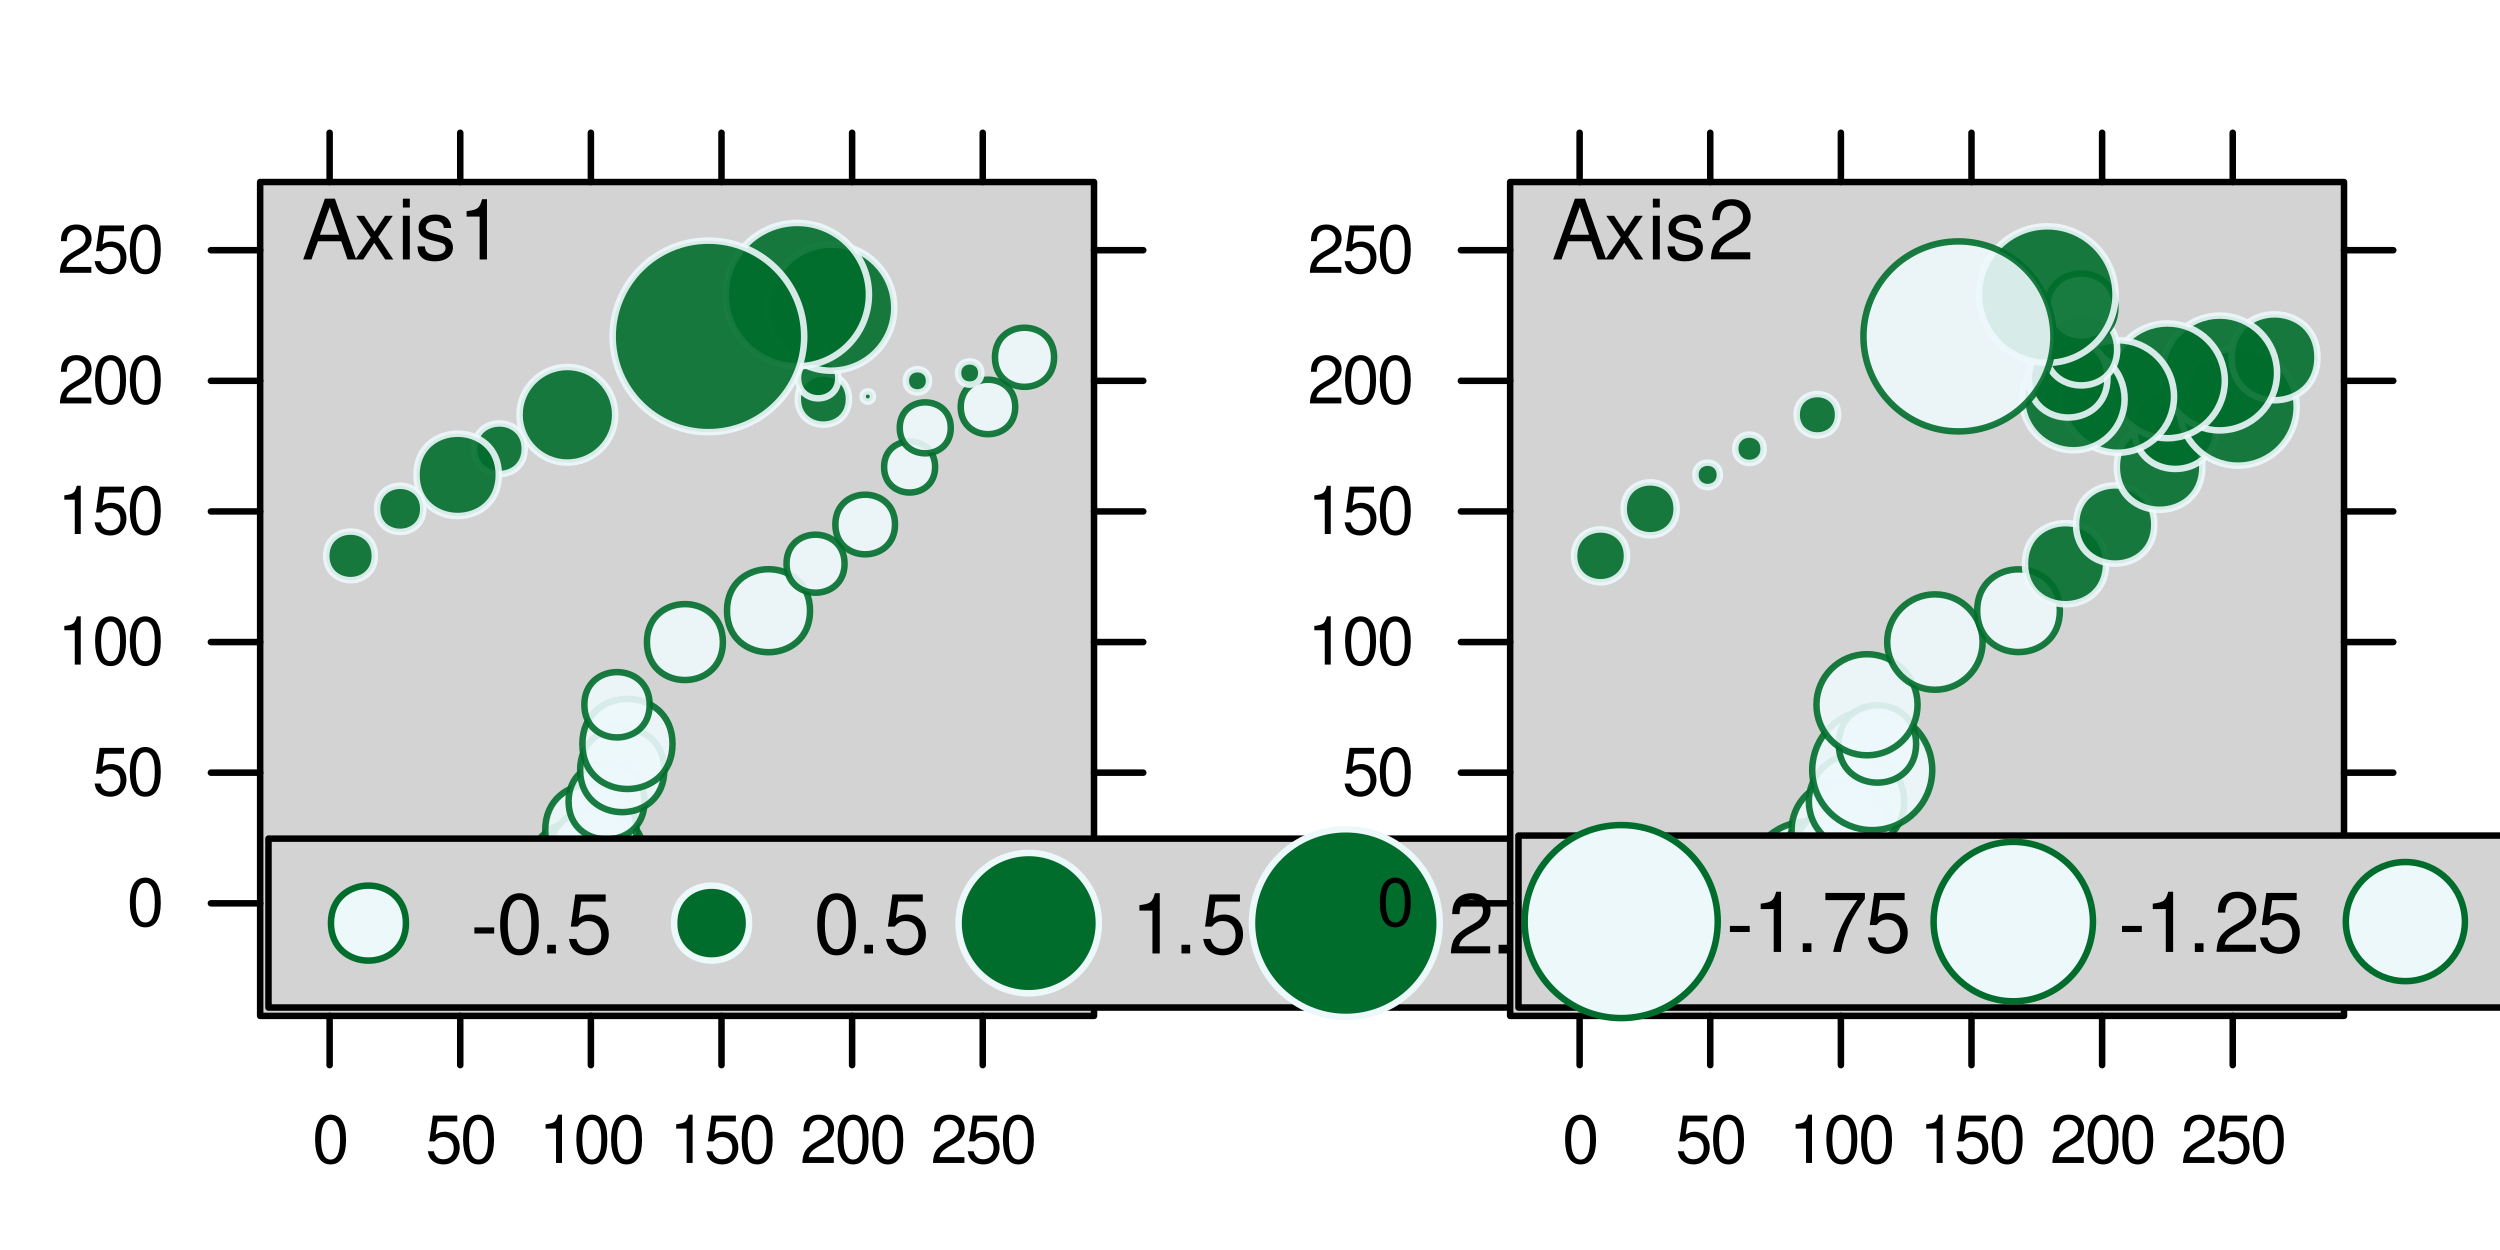 <?xml version="1.0" encoding="UTF-8"?>
<svg xmlns="http://www.w3.org/2000/svg" xmlns:xlink="http://www.w3.org/1999/xlink" width="288pt" height="144pt" viewBox="0 0 288 144" version="1.1">
<defs>
<g>
<symbol overflow="visible" id="glyph0-0">
<path style="stroke:none;" d=""/>
</symbol>
<symbol overflow="visible" id="glyph0-1">
<path style="stroke:none;" d="M 2.109 -5.562 C 1.609 -5.562 1.141 -5.328 0.859 -4.953 C 0.5 -4.453 0.328 -3.719 0.328 -2.688 C 0.328 -0.812 0.953 0.172 2.109 0.172 C 3.266 0.172 3.891 -0.812 3.891 -2.641 C 3.891 -3.719 3.734 -4.438 3.359 -4.953 C 3.078 -5.328 2.625 -5.562 2.109 -5.562 Z M 2.109 -4.953 C 2.844 -4.953 3.203 -4.219 3.203 -2.703 C 3.203 -1.125 2.859 -0.391 2.094 -0.391 C 1.391 -0.391 1.016 -1.156 1.016 -2.688 C 1.016 -4.219 1.391 -4.953 2.109 -4.953 Z M 2.109 -4.953 "/>
</symbol>
<symbol overflow="visible" id="glyph0-2">
<path style="stroke:none;" d="M 3.656 -5.453 L 0.844 -5.453 L 0.438 -2.484 L 1.062 -2.484 C 1.375 -2.859 1.641 -2.984 2.062 -2.984 C 2.797 -2.984 3.25 -2.484 3.25 -1.688 C 3.25 -0.906 2.797 -0.422 2.062 -0.422 C 1.469 -0.422 1.109 -0.719 0.953 -1.344 L 0.266 -1.344 C 0.359 -0.891 0.438 -0.672 0.594 -0.484 C 0.906 -0.062 1.453 0.172 2.078 0.172 C 3.172 0.172 3.938 -0.625 3.938 -1.781 C 3.938 -2.859 3.234 -3.594 2.188 -3.594 C 1.797 -3.594 1.484 -3.484 1.172 -3.266 L 1.391 -4.781 L 3.656 -4.781 Z M 3.656 -5.453 "/>
</symbol>
<symbol overflow="visible" id="glyph0-3">
<path style="stroke:none;" d="M 1.984 -3.953 L 1.984 0 L 2.672 0 L 2.672 -5.562 L 2.219 -5.562 C 1.984 -4.703 1.828 -4.594 0.781 -4.453 L 0.781 -3.953 Z M 1.984 -3.953 "/>
</symbol>
<symbol overflow="visible" id="glyph0-4">
<path style="stroke:none;" d="M 3.891 -0.672 L 1.016 -0.672 C 1.094 -1.125 1.344 -1.422 2 -1.828 L 2.781 -2.266 C 3.531 -2.688 3.922 -3.25 3.922 -3.938 C 3.922 -4.391 3.75 -4.828 3.422 -5.125 C 3.094 -5.422 2.703 -5.562 2.188 -5.562 C 1.484 -5.562 0.969 -5.312 0.672 -4.828 C 0.484 -4.547 0.406 -4.203 0.391 -3.641 L 1.062 -3.641 C 1.078 -4.016 1.125 -4.234 1.219 -4.422 C 1.406 -4.766 1.75 -4.969 2.156 -4.969 C 2.781 -4.969 3.234 -4.516 3.234 -3.922 C 3.234 -3.469 2.984 -3.094 2.5 -2.812 L 1.797 -2.406 C 0.656 -1.75 0.328 -1.219 0.266 0 L 3.891 0 Z M 3.891 -0.672 "/>
</symbol>
<symbol overflow="visible" id="glyph1-0">
<path style="stroke:none;" d=""/>
</symbol>
<symbol overflow="visible" id="glyph1-1">
<path style="stroke:none;" d="M 4.547 -2.094 L 5.266 0 L 6.266 0 L 3.812 -7 L 2.656 -7 L 0.156 0 L 1.109 0 L 1.859 -2.094 Z M 4.297 -2.844 L 2.078 -2.844 L 3.219 -6.031 Z M 4.297 -2.844 "/>
</symbol>
<symbol overflow="visible" id="glyph1-2">
<path style="stroke:none;" d="M 2.797 -2.594 L 4.484 -5.031 L 3.594 -5.031 L 2.375 -3.203 L 1.172 -5.031 L 0.266 -5.031 L 1.938 -2.562 L 0.156 0 L 1.078 0 L 2.344 -1.922 L 3.609 0 L 4.531 0 Z M 2.797 -2.594 "/>
</symbol>
<symbol overflow="visible" id="glyph1-3">
<path style="stroke:none;" d="M 1.438 -5.031 L 0.641 -5.031 L 0.641 0 L 1.438 0 Z M 1.438 -7 L 0.641 -7 L 0.641 -5.984 L 1.438 -5.984 Z M 1.438 -7 "/>
</symbol>
<symbol overflow="visible" id="glyph1-4">
<path style="stroke:none;" d="M 4.203 -3.625 C 4.188 -4.609 3.547 -5.172 2.375 -5.172 C 1.203 -5.172 0.453 -4.562 0.453 -3.641 C 0.453 -2.844 0.859 -2.469 2.047 -2.188 L 2.797 -2 C 3.344 -1.875 3.562 -1.672 3.562 -1.312 C 3.562 -0.828 3.094 -0.516 2.391 -0.516 C 1.969 -0.516 1.609 -0.641 1.406 -0.859 C 1.281 -1 1.219 -1.141 1.172 -1.5 L 0.328 -1.5 C 0.359 -0.328 1.016 0.219 2.328 0.219 C 3.594 0.219 4.406 -0.406 4.406 -1.375 C 4.406 -2.125 3.984 -2.531 2.984 -2.766 L 2.219 -2.953 C 1.562 -3.109 1.281 -3.312 1.281 -3.672 C 1.281 -4.141 1.703 -4.438 2.344 -4.438 C 3 -4.438 3.344 -4.156 3.359 -3.625 Z M 4.203 -3.625 "/>
</symbol>
<symbol overflow="visible" id="glyph1-5">
<path style="stroke:none;" d="M 2.484 -4.938 L 2.484 0 L 3.328 0 L 3.328 -6.938 L 2.766 -6.938 C 2.469 -5.875 2.281 -5.734 0.984 -5.562 L 0.984 -4.938 Z M 2.484 -4.938 "/>
</symbol>
<symbol overflow="visible" id="glyph1-6">
<path style="stroke:none;" d="M 2.719 -3 L 0.438 -3 L 0.438 -2.297 L 2.719 -2.297 Z M 2.719 -3 "/>
</symbol>
<symbol overflow="visible" id="glyph1-7">
<path style="stroke:none;" d="M 2.641 -6.938 C 2 -6.938 1.422 -6.656 1.078 -6.172 C 0.641 -5.562 0.406 -4.641 0.406 -3.359 C 0.406 -1.016 1.188 0.219 2.641 0.219 C 4.078 0.219 4.859 -1.016 4.859 -3.297 C 4.859 -4.641 4.656 -5.547 4.203 -6.172 C 3.844 -6.656 3.281 -6.938 2.641 -6.938 Z M 2.641 -6.188 C 3.547 -6.188 4 -5.25 4 -3.375 C 4 -1.406 3.562 -0.484 2.625 -0.484 C 1.734 -0.484 1.281 -1.438 1.281 -3.344 C 1.281 -5.25 1.734 -6.188 2.641 -6.188 Z M 2.641 -6.188 "/>
</symbol>
<symbol overflow="visible" id="glyph1-8">
<path style="stroke:none;" d="M 1.828 -1 L 0.828 -1 L 0.828 0 L 1.828 0 Z M 1.828 -1 "/>
</symbol>
<symbol overflow="visible" id="glyph1-9">
<path style="stroke:none;" d="M 4.562 -6.797 L 1.062 -6.797 L 0.547 -3.094 L 1.328 -3.094 C 1.719 -3.562 2.047 -3.734 2.578 -3.734 C 3.484 -3.734 4.062 -3.109 4.062 -2.094 C 4.062 -1.125 3.484 -0.531 2.578 -0.531 C 1.828 -0.531 1.375 -0.906 1.188 -1.672 L 0.328 -1.672 C 0.453 -1.109 0.547 -0.844 0.75 -0.594 C 1.125 -0.078 1.828 0.219 2.594 0.219 C 3.969 0.219 4.922 -0.781 4.922 -2.219 C 4.922 -3.562 4.031 -4.484 2.719 -4.484 C 2.25 -4.484 1.859 -4.359 1.469 -4.062 L 1.734 -5.969 L 4.562 -5.969 Z M 4.562 -6.797 "/>
</symbol>
<symbol overflow="visible" id="glyph1-10">
<path style="stroke:none;" d="M 4.859 -0.828 L 1.281 -0.828 C 1.359 -1.406 1.672 -1.781 2.5 -2.281 L 3.469 -2.828 C 4.406 -3.344 4.906 -4.062 4.906 -4.906 C 4.906 -5.484 4.672 -6.031 4.266 -6.406 C 3.859 -6.766 3.375 -6.938 2.719 -6.938 C 1.859 -6.938 1.219 -6.625 0.844 -6.031 C 0.609 -5.672 0.5 -5.234 0.484 -4.531 L 1.328 -4.531 C 1.359 -5.016 1.406 -5.281 1.531 -5.516 C 1.75 -5.938 2.188 -6.203 2.703 -6.203 C 3.469 -6.203 4.031 -5.641 4.031 -4.891 C 4.031 -4.344 3.719 -3.859 3.125 -3.516 L 2.234 -3 C 0.812 -2.172 0.406 -1.531 0.328 -0.016 L 4.859 -0.016 Z M 4.859 -0.828 "/>
</symbol>
<symbol overflow="visible" id="glyph1-11">
<path style="stroke:none;" d="M 4.984 -6.797 L 0.438 -6.797 L 0.438 -5.969 L 4.109 -5.969 C 2.5 -3.656 1.828 -2.234 1.328 0 L 2.219 0 C 2.594 -2.172 3.453 -4.047 4.984 -6.094 Z M 4.984 -6.797 "/>
</symbol>
</g>
<clipPath id="clip1">
  <path d="M 29.969 20.969 L 126.031 20.969 L 126.031 117.031 L 29.969 117.031 Z M 29.969 20.969 "/>
</clipPath>
<clipPath id="clip2">
  <path d="M 173.969 20.969 L 270.031 20.969 L 270.031 117.031 L 173.969 117.031 Z M 173.969 20.969 "/>
</clipPath>
</defs>
<g id="surface1430">
<rect x="0" y="0" width="288" height="144" style="fill:rgb(100%,100%,100%);fill-opacity:1;stroke:none;"/>
<g clip-path="url(#clip1)" clip-rule="nonzero">
<path style=" stroke:none;fill-rule:nonzero;fill:rgb(82.745%,82.745%,82.745%);fill-opacity:1;" d="M 29.969 117.031 L 126.031 117.031 L 126.031 20.969 L 29.969 20.969 Z M 29.969 117.031 "/>
</g>
<path style="fill:none;stroke-width:0.75;stroke-linecap:round;stroke-linejoin:round;stroke:rgb(0%,0%,0%);stroke-opacity:1;stroke-miterlimit:10;" d="M 37.973 20.969 L 37.973 15.297 "/>
<path style="fill:none;stroke-width:0.75;stroke-linecap:round;stroke-linejoin:round;stroke:rgb(0%,0%,0%);stroke-opacity:1;stroke-miterlimit:10;" d="M 53.02 20.969 L 53.02 15.297 "/>
<path style="fill:none;stroke-width:0.75;stroke-linecap:round;stroke-linejoin:round;stroke:rgb(0%,0%,0%);stroke-opacity:1;stroke-miterlimit:10;" d="M 68.07 20.969 L 68.07 15.297 "/>
<path style="fill:none;stroke-width:0.75;stroke-linecap:round;stroke-linejoin:round;stroke:rgb(0%,0%,0%);stroke-opacity:1;stroke-miterlimit:10;" d="M 83.117 20.969 L 83.117 15.297 "/>
<path style="fill:none;stroke-width:0.75;stroke-linecap:round;stroke-linejoin:round;stroke:rgb(0%,0%,0%);stroke-opacity:1;stroke-miterlimit:10;" d="M 98.164 20.969 L 98.164 15.297 "/>
<path style="fill:none;stroke-width:0.75;stroke-linecap:round;stroke-linejoin:round;stroke:rgb(0%,0%,0%);stroke-opacity:1;stroke-miterlimit:10;" d="M 113.211 20.969 L 113.211 15.297 "/>
<path style="fill:none;stroke-width:0.75;stroke-linecap:round;stroke-linejoin:round;stroke:rgb(0%,0%,0%);stroke-opacity:1;stroke-miterlimit:10;" d="M 29.969 104.062 L 24.297 104.062 "/>
<path style="fill:none;stroke-width:0.75;stroke-linecap:round;stroke-linejoin:round;stroke:rgb(0%,0%,0%);stroke-opacity:1;stroke-miterlimit:10;" d="M 29.969 89.012 L 24.297 89.012 "/>
<path style="fill:none;stroke-width:0.75;stroke-linecap:round;stroke-linejoin:round;stroke:rgb(0%,0%,0%);stroke-opacity:1;stroke-miterlimit:10;" d="M 29.969 73.965 L 24.297 73.965 "/>
<path style="fill:none;stroke-width:0.75;stroke-linecap:round;stroke-linejoin:round;stroke:rgb(0%,0%,0%);stroke-opacity:1;stroke-miterlimit:10;" d="M 29.969 58.918 L 24.297 58.918 "/>
<path style="fill:none;stroke-width:0.75;stroke-linecap:round;stroke-linejoin:round;stroke:rgb(0%,0%,0%);stroke-opacity:1;stroke-miterlimit:10;" d="M 29.969 43.871 L 24.297 43.871 "/>
<path style="fill:none;stroke-width:0.75;stroke-linecap:round;stroke-linejoin:round;stroke:rgb(0%,0%,0%);stroke-opacity:1;stroke-miterlimit:10;" d="M 29.969 28.824 L 24.297 28.824 "/>
<g style="fill:rgb(0%,0%,0%);fill-opacity:1;">
  <use xlink:href="#glyph0-1" x="14.629" y="106.661"/>
</g>
<g style="fill:rgb(0%,0%,0%);fill-opacity:1;">
  <use xlink:href="#glyph0-2" x="10.629" y="91.61"/>
  <use xlink:href="#glyph0-1" x="14.629" y="91.61"/>
</g>
<g style="fill:rgb(0%,0%,0%);fill-opacity:1;">
  <use xlink:href="#glyph0-3" x="6.629" y="76.563"/>
  <use xlink:href="#glyph0-1" x="10.629" y="76.563"/>
  <use xlink:href="#glyph0-1" x="14.629" y="76.563"/>
</g>
<g style="fill:rgb(0%,0%,0%);fill-opacity:1;">
  <use xlink:href="#glyph0-3" x="6.629" y="61.517"/>
  <use xlink:href="#glyph0-2" x="10.629" y="61.517"/>
  <use xlink:href="#glyph0-1" x="14.629" y="61.517"/>
</g>
<g style="fill:rgb(0%,0%,0%);fill-opacity:1;">
  <use xlink:href="#glyph0-4" x="6.629" y="46.47"/>
  <use xlink:href="#glyph0-1" x="10.629" y="46.47"/>
  <use xlink:href="#glyph0-1" x="14.629" y="46.47"/>
</g>
<g style="fill:rgb(0%,0%,0%);fill-opacity:1;">
  <use xlink:href="#glyph0-4" x="6.629" y="31.423"/>
  <use xlink:href="#glyph0-2" x="10.629" y="31.423"/>
  <use xlink:href="#glyph0-1" x="14.629" y="31.423"/>
</g>
<path style="fill:none;stroke-width:0.75;stroke-linecap:round;stroke-linejoin:round;stroke:rgb(0%,0%,0%);stroke-opacity:1;stroke-miterlimit:10;" d="M 37.973 117.031 L 37.973 122.703 "/>
<path style="fill:none;stroke-width:0.75;stroke-linecap:round;stroke-linejoin:round;stroke:rgb(0%,0%,0%);stroke-opacity:1;stroke-miterlimit:10;" d="M 53.02 117.031 L 53.02 122.703 "/>
<path style="fill:none;stroke-width:0.75;stroke-linecap:round;stroke-linejoin:round;stroke:rgb(0%,0%,0%);stroke-opacity:1;stroke-miterlimit:10;" d="M 68.07 117.031 L 68.07 122.703 "/>
<path style="fill:none;stroke-width:0.75;stroke-linecap:round;stroke-linejoin:round;stroke:rgb(0%,0%,0%);stroke-opacity:1;stroke-miterlimit:10;" d="M 83.117 117.031 L 83.117 122.703 "/>
<path style="fill:none;stroke-width:0.75;stroke-linecap:round;stroke-linejoin:round;stroke:rgb(0%,0%,0%);stroke-opacity:1;stroke-miterlimit:10;" d="M 98.164 117.031 L 98.164 122.703 "/>
<path style="fill:none;stroke-width:0.75;stroke-linecap:round;stroke-linejoin:round;stroke:rgb(0%,0%,0%);stroke-opacity:1;stroke-miterlimit:10;" d="M 113.211 117.031 L 113.211 122.703 "/>
<g style="fill:rgb(0%,0%,0%);fill-opacity:1;">
  <use xlink:href="#glyph0-1" x="35.973" y="133.97"/>
</g>
<g style="fill:rgb(0%,0%,0%);fill-opacity:1;">
  <use xlink:href="#glyph0-2" x="49.02" y="133.97"/>
  <use xlink:href="#glyph0-1" x="53.02" y="133.97"/>
</g>
<g style="fill:rgb(0%,0%,0%);fill-opacity:1;">
  <use xlink:href="#glyph0-3" x="62.07" y="133.97"/>
  <use xlink:href="#glyph0-1" x="66.07" y="133.97"/>
  <use xlink:href="#glyph0-1" x="70.07" y="133.97"/>
</g>
<g style="fill:rgb(0%,0%,0%);fill-opacity:1;">
  <use xlink:href="#glyph0-3" x="77.117" y="133.97"/>
  <use xlink:href="#glyph0-2" x="81.117" y="133.97"/>
  <use xlink:href="#glyph0-1" x="85.117" y="133.97"/>
</g>
<g style="fill:rgb(0%,0%,0%);fill-opacity:1;">
  <use xlink:href="#glyph0-4" x="92.164" y="133.97"/>
  <use xlink:href="#glyph0-1" x="96.164" y="133.97"/>
  <use xlink:href="#glyph0-1" x="100.164" y="133.97"/>
</g>
<g style="fill:rgb(0%,0%,0%);fill-opacity:1;">
  <use xlink:href="#glyph0-4" x="107.211" y="133.97"/>
  <use xlink:href="#glyph0-2" x="111.211" y="133.97"/>
  <use xlink:href="#glyph0-1" x="115.211" y="133.97"/>
</g>
<path style="fill:none;stroke-width:0.75;stroke-linecap:round;stroke-linejoin:round;stroke:rgb(0%,0%,0%);stroke-opacity:1;stroke-miterlimit:10;" d="M 126.031 104.062 L 131.703 104.062 "/>
<path style="fill:none;stroke-width:0.75;stroke-linecap:round;stroke-linejoin:round;stroke:rgb(0%,0%,0%);stroke-opacity:1;stroke-miterlimit:10;" d="M 126.031 89.012 L 131.703 89.012 "/>
<path style="fill:none;stroke-width:0.75;stroke-linecap:round;stroke-linejoin:round;stroke:rgb(0%,0%,0%);stroke-opacity:1;stroke-miterlimit:10;" d="M 126.031 73.965 L 131.703 73.965 "/>
<path style="fill:none;stroke-width:0.75;stroke-linecap:round;stroke-linejoin:round;stroke:rgb(0%,0%,0%);stroke-opacity:1;stroke-miterlimit:10;" d="M 126.031 58.918 L 131.703 58.918 "/>
<path style="fill:none;stroke-width:0.75;stroke-linecap:round;stroke-linejoin:round;stroke:rgb(0%,0%,0%);stroke-opacity:1;stroke-miterlimit:10;" d="M 126.031 43.871 L 131.703 43.871 "/>
<path style="fill:none;stroke-width:0.75;stroke-linecap:round;stroke-linejoin:round;stroke:rgb(0%,0%,0%);stroke-opacity:1;stroke-miterlimit:10;" d="M 126.031 28.824 L 131.703 28.824 "/>
<path style=" stroke:none;fill-rule:nonzero;fill:rgb(82.745%,82.745%,82.745%);fill-opacity:1;" d="M 34.77 29.891 L 57.77 29.891 L 57.77 22.891 L 34.77 22.891 Z M 34.77 29.891 "/>
<g style="fill:rgb(0%,0%,0%);fill-opacity:1;">
  <use xlink:href="#glyph1-1" x="34.77" y="29.888"/>
  <use xlink:href="#glyph1-2" x="40.77" y="29.888"/>
  <use xlink:href="#glyph1-3" x="45.77" y="29.888"/>
  <use xlink:href="#glyph1-4" x="47.77" y="29.888"/>
  <use xlink:href="#glyph1-5" x="52.77" y="29.888"/>
</g>
<path style="fill-rule:nonzero;fill:rgb(92.941%,97.255%,98.431%);fill-opacity:0.898;stroke-width:0.75;stroke-linecap:round;stroke-linejoin:round;stroke:rgb(0%,42.745%,17.255%);stroke-opacity:0.898;stroke-miterlimit:10;" d="M 70.008 101.953 C 70.008 105.02 67.523 107.504 64.457 107.504 C 61.391 107.504 58.906 105.02 58.906 101.953 C 58.906 98.891 61.391 96.406 64.457 96.406 C 67.523 96.406 70.008 98.891 70.008 101.953 "/>
<path style="fill-rule:nonzero;fill:rgb(92.941%,97.255%,98.431%);fill-opacity:0.898;stroke-width:0.75;stroke-linecap:round;stroke-linejoin:round;stroke:rgb(0%,42.745%,17.255%);stroke-opacity:0.898;stroke-miterlimit:10;" d="M 71.371 99.848 C 71.371 106.66 61.156 106.66 61.156 99.848 C 61.156 93.035 71.371 93.035 71.371 99.848 "/>
<path style="fill-rule:nonzero;fill:rgb(92.941%,97.255%,98.431%);fill-opacity:0.898;stroke-width:0.75;stroke-linecap:round;stroke-linejoin:round;stroke:rgb(0%,42.745%,17.255%);stroke-opacity:0.898;stroke-miterlimit:10;" d="M 74.254 98.645 C 74.254 101.727 71.754 104.23 68.672 104.23 C 65.586 104.23 63.086 101.727 63.086 98.645 C 63.086 95.559 65.586 93.059 68.672 93.059 C 71.754 93.059 74.254 95.559 74.254 98.645 "/>
<path style="fill-rule:nonzero;fill:rgb(92.941%,97.255%,98.431%);fill-opacity:0.898;stroke-width:0.75;stroke-linecap:round;stroke-linejoin:round;stroke:rgb(0%,42.745%,17.255%);stroke-opacity:0.898;stroke-miterlimit:10;" d="M 73.328 95.633 C 73.328 102.645 62.812 102.645 62.812 95.633 C 62.812 88.625 73.328 88.625 73.328 95.633 "/>
<path style="fill-rule:nonzero;fill:rgb(92.941%,97.255%,98.431%);fill-opacity:0.898;stroke-width:0.75;stroke-linecap:round;stroke-linejoin:round;stroke:rgb(0%,42.745%,17.255%);stroke-opacity:0.898;stroke-miterlimit:10;" d="M 74.25 92.324 C 74.25 98.156 65.5 98.156 65.5 92.324 C 65.5 86.488 74.25 86.488 74.25 92.324 "/>
<path style="fill-rule:nonzero;fill:rgb(92.941%,97.255%,98.431%);fill-opacity:0.898;stroke-width:0.75;stroke-linecap:round;stroke-linejoin:round;stroke:rgb(0%,42.745%,17.255%);stroke-opacity:0.898;stroke-miterlimit:10;" d="M 76.527 88.711 C 76.527 95.176 66.832 95.176 66.832 88.711 C 66.832 82.25 76.527 82.25 76.527 88.711 "/>
<path style="fill-rule:nonzero;fill:rgb(92.941%,97.255%,98.431%);fill-opacity:0.898;stroke-width:0.75;stroke-linecap:round;stroke-linejoin:round;stroke:rgb(0%,42.745%,17.255%);stroke-opacity:0.898;stroke-miterlimit:10;" d="M 77.473 85.703 C 77.473 92.625 67.09 92.625 67.09 85.703 C 67.09 78.781 77.473 78.781 77.473 85.703 "/>
<path style="fill-rule:nonzero;fill:rgb(92.941%,97.255%,98.431%);fill-opacity:0.898;stroke-width:0.75;stroke-linecap:round;stroke-linejoin:round;stroke:rgb(0%,42.745%,17.255%);stroke-opacity:0.898;stroke-miterlimit:10;" d="M 74.84 81.188 C 74.84 86.207 67.316 86.207 67.316 81.188 C 67.316 76.172 74.84 76.172 74.84 81.188 "/>
<path style="fill-rule:nonzero;fill:rgb(92.941%,97.255%,98.431%);fill-opacity:0.898;stroke-width:0.75;stroke-linecap:round;stroke-linejoin:round;stroke:rgb(0%,42.745%,17.255%);stroke-opacity:0.898;stroke-miterlimit:10;" d="M 83.277 73.965 C 83.277 79.801 74.527 79.801 74.527 73.965 C 74.527 68.133 83.277 68.133 83.277 73.965 "/>
<path style="fill-rule:nonzero;fill:rgb(92.941%,97.255%,98.431%);fill-opacity:0.898;stroke-width:0.75;stroke-linecap:round;stroke-linejoin:round;stroke:rgb(0%,42.745%,17.255%);stroke-opacity:0.898;stroke-miterlimit:10;" d="M 93.316 70.355 C 93.316 76.73 83.75 76.73 83.75 70.355 C 83.75 63.977 93.316 63.977 93.316 70.355 "/>
<path style="fill-rule:nonzero;fill:rgb(92.941%,97.255%,98.431%);fill-opacity:0.898;stroke-width:0.75;stroke-linecap:round;stroke-linejoin:round;stroke:rgb(0%,42.745%,17.255%);stroke-opacity:0.898;stroke-miterlimit:10;" d="M 97.293 64.938 C 97.293 69.395 90.609 69.395 90.609 64.938 C 90.609 60.48 97.293 60.48 97.293 64.938 "/>
<path style="fill-rule:nonzero;fill:rgb(92.941%,97.255%,98.431%);fill-opacity:0.898;stroke-width:0.75;stroke-linecap:round;stroke-linejoin:round;stroke:rgb(0%,42.745%,17.255%);stroke-opacity:0.898;stroke-miterlimit:10;" d="M 103.105 60.422 C 103.105 65.004 96.234 65.004 96.234 60.422 C 96.234 55.844 103.105 55.844 103.105 60.422 "/>
<path style="fill-rule:nonzero;fill:rgb(92.941%,97.255%,98.431%);fill-opacity:0.898;stroke-width:0.75;stroke-linecap:round;stroke-linejoin:round;stroke:rgb(0%,42.745%,17.255%);stroke-opacity:0.898;stroke-miterlimit:10;" d="M 107.723 53.801 C 107.723 57.719 101.848 57.719 101.848 53.801 C 101.848 49.887 107.723 49.887 107.723 53.801 "/>
<path style="fill-rule:nonzero;fill:rgb(92.941%,97.255%,98.431%);fill-opacity:0.898;stroke-width:0.75;stroke-linecap:round;stroke-linejoin:round;stroke:rgb(0%,42.745%,17.255%);stroke-opacity:0.898;stroke-miterlimit:10;" d="M 109.527 49.289 C 109.527 53.203 103.652 53.203 103.652 49.289 C 103.652 45.371 109.527 45.371 109.527 49.289 "/>
<path style="fill-rule:nonzero;fill:rgb(92.941%,97.255%,98.431%);fill-opacity:0.898;stroke-width:0.75;stroke-linecap:round;stroke-linejoin:round;stroke:rgb(0%,42.745%,17.255%);stroke-opacity:0.898;stroke-miterlimit:10;" d="M 116.953 46.879 C 116.953 51.066 110.676 51.066 110.676 46.879 C 110.676 42.695 116.953 42.695 116.953 46.879 "/>
<path style="fill-rule:nonzero;fill:rgb(92.941%,97.255%,98.431%);fill-opacity:0.898;stroke-width:0.75;stroke-linecap:round;stroke-linejoin:round;stroke:rgb(0%,42.745%,17.255%);stroke-opacity:0.898;stroke-miterlimit:10;" d="M 121.43 41.16 C 121.43 45.699 114.621 45.699 114.621 41.16 C 114.621 36.621 121.43 36.621 121.43 41.16 "/>
<path style="fill-rule:nonzero;fill:rgb(0%,42.745%,17.255%);fill-opacity:0.898;stroke-width:0.75;stroke-linecap:round;stroke-linejoin:round;stroke:rgb(92.941%,97.255%,98.431%);stroke-opacity:0.898;stroke-miterlimit:10;" d="M 113.051 42.969 C 113.051 44.762 110.363 44.762 110.363 42.969 C 110.363 41.176 113.051 41.176 113.051 42.969 "/>
<path style="fill-rule:nonzero;fill:rgb(0%,42.745%,17.255%);fill-opacity:0.898;stroke-width:0.75;stroke-linecap:round;stroke-linejoin:round;stroke:rgb(92.941%,97.255%,98.431%);stroke-opacity:0.898;stroke-miterlimit:10;" d="M 107.031 43.871 C 107.031 45.664 104.344 45.664 104.344 43.871 C 104.344 42.078 107.031 42.078 107.031 43.871 "/>
<path style="fill-rule:nonzero;fill:rgb(0%,42.745%,17.255%);fill-opacity:0.898;stroke-width:0.75;stroke-linecap:round;stroke-linejoin:round;stroke:rgb(92.941%,97.255%,98.431%);stroke-opacity:0.898;stroke-miterlimit:10;" d="M 100.566 45.676 C 100.566 46.473 99.375 46.473 99.375 45.676 C 99.375 44.883 100.566 44.883 100.566 45.676 "/>
<path style="fill-rule:nonzero;fill:rgb(0%,42.745%,17.255%);fill-opacity:0.898;stroke-width:0.75;stroke-linecap:round;stroke-linejoin:round;stroke:rgb(92.941%,97.255%,98.431%);stroke-opacity:0.898;stroke-miterlimit:10;" d="M 97.801 45.977 C 97.801 49.906 91.906 49.906 91.906 45.977 C 91.906 42.047 97.801 42.047 97.801 45.977 "/>
<path style="fill-rule:nonzero;fill:rgb(0%,42.745%,17.255%);fill-opacity:0.898;stroke-width:0.75;stroke-linecap:round;stroke-linejoin:round;stroke:rgb(92.941%,97.255%,98.431%);stroke-opacity:0.898;stroke-miterlimit:10;" d="M 96.574 43.57 C 96.574 46.664 91.93 46.664 91.93 43.57 C 91.93 40.473 96.574 40.473 96.574 43.57 "/>
<path style="fill-rule:nonzero;fill:rgb(0%,42.745%,17.255%);fill-opacity:0.898;stroke-width:0.75;stroke-linecap:round;stroke-linejoin:round;stroke:rgb(92.941%,97.255%,98.431%);stroke-opacity:0.898;stroke-miterlimit:10;" d="M 96.258 40.258 C 96.258 40.926 95.258 40.926 95.258 40.258 C 95.258 39.594 96.258 39.594 96.258 40.258 "/>
<path style="fill-rule:nonzero;fill:rgb(0%,42.745%,17.255%);fill-opacity:0.898;stroke-width:0.75;stroke-linecap:round;stroke-linejoin:round;stroke:rgb(92.941%,97.255%,98.431%);stroke-opacity:0.898;stroke-miterlimit:10;" d="M 103.02 35.445 C 103.02 39.457 99.77 42.707 95.758 42.707 C 91.742 42.707 88.492 39.457 88.492 35.445 C 88.492 31.43 91.742 28.18 95.758 28.18 C 99.77 28.18 103.02 31.43 103.02 35.445 "/>
<path style="fill-rule:nonzero;fill:rgb(0%,42.745%,17.255%);fill-opacity:0.898;stroke-width:0.75;stroke-linecap:round;stroke-linejoin:round;stroke:rgb(92.941%,97.255%,98.431%);stroke-opacity:0.898;stroke-miterlimit:10;" d="M 100.102 33.938 C 100.102 38.5 96.406 42.195 91.844 42.195 C 87.281 42.195 83.586 38.5 83.586 33.938 C 83.586 29.379 87.281 25.68 91.844 25.68 C 96.406 25.68 100.102 29.379 100.102 33.938 "/>
<path style="fill-rule:nonzero;fill:rgb(0%,42.745%,17.255%);fill-opacity:0.898;stroke-width:0.75;stroke-linecap:round;stroke-linejoin:round;stroke:rgb(92.941%,97.255%,98.431%);stroke-opacity:0.898;stroke-miterlimit:10;" d="M 92.645 38.754 C 92.645 44.848 87.707 49.789 81.613 49.789 C 75.516 49.789 70.578 44.848 70.578 38.754 C 70.578 32.66 75.516 27.719 81.613 27.719 C 87.707 27.719 92.645 32.66 92.645 38.754 "/>
<path style="fill-rule:nonzero;fill:rgb(0%,42.745%,17.255%);fill-opacity:0.898;stroke-width:0.75;stroke-linecap:round;stroke-linejoin:round;stroke:rgb(92.941%,97.255%,98.431%);stroke-opacity:0.898;stroke-miterlimit:10;" d="M 70.871 47.781 C 70.871 50.824 68.402 53.293 65.359 53.293 C 62.316 53.293 59.852 50.824 59.852 47.781 C 59.852 44.738 62.316 42.273 65.359 42.273 C 68.402 42.273 70.871 44.738 70.871 47.781 "/>
<path style="fill-rule:nonzero;fill:rgb(0%,42.745%,17.255%);fill-opacity:0.898;stroke-width:0.75;stroke-linecap:round;stroke-linejoin:round;stroke:rgb(92.941%,97.255%,98.431%);stroke-opacity:0.898;stroke-miterlimit:10;" d="M 60.453 51.695 C 60.453 55.586 54.617 55.586 54.617 51.695 C 54.617 47.805 60.453 47.805 60.453 51.695 "/>
<path style="fill-rule:nonzero;fill:rgb(0%,42.745%,17.255%);fill-opacity:0.898;stroke-width:0.75;stroke-linecap:round;stroke-linejoin:round;stroke:rgb(92.941%,97.255%,98.431%);stroke-opacity:0.898;stroke-miterlimit:10;" d="M 57.465 54.703 C 57.465 61.031 47.977 61.031 47.977 54.703 C 47.977 48.379 57.465 48.379 57.465 54.703 "/>
<path style="fill-rule:nonzero;fill:rgb(0%,42.745%,17.255%);fill-opacity:0.898;stroke-width:0.75;stroke-linecap:round;stroke-linejoin:round;stroke:rgb(92.941%,97.255%,98.431%);stroke-opacity:0.898;stroke-miterlimit:10;" d="M 48.762 58.617 C 48.762 62.164 43.438 62.164 43.438 58.617 C 43.438 55.07 48.762 55.07 48.762 58.617 "/>
<path style="fill-rule:nonzero;fill:rgb(0%,42.745%,17.255%);fill-opacity:0.898;stroke-width:0.75;stroke-linecap:round;stroke-linejoin:round;stroke:rgb(92.941%,97.255%,98.431%);stroke-opacity:0.898;stroke-miterlimit:10;" d="M 43.18 64.035 C 43.18 67.77 37.582 67.77 37.582 64.035 C 37.582 60.301 43.18 60.301 43.18 64.035 "/>
<path style="fill:none;stroke-width:0.75;stroke-linecap:round;stroke-linejoin:round;stroke:rgb(0%,0%,0%);stroke-opacity:1;stroke-miterlimit:10;" d="M 29.969 117.031 L 126.031 117.031 L 126.031 20.969 L 29.969 20.969 Z M 29.969 117.031 "/>
<path style="fill-rule:nonzero;fill:rgb(82.745%,82.745%,82.745%);fill-opacity:1;stroke-width:0.75;stroke-linecap:round;stroke-linejoin:round;stroke:rgb(0%,0%,0%);stroke-opacity:1;stroke-miterlimit:10;" d="M 30.93 116.07 L 180.059 116.07 L 180.059 96.609 L 30.93 96.609 Z M 30.93 116.07 "/>
<path style="fill-rule:nonzero;fill:rgb(92.941%,97.255%,98.431%);fill-opacity:1;stroke-width:0.75;stroke-linecap:round;stroke-linejoin:round;stroke:rgb(0%,42.745%,17.255%);stroke-opacity:1;stroke-miterlimit:10;" d="M 46.766 106.34 C 46.766 112.105 38.125 112.105 38.125 106.34 C 38.125 100.578 46.766 100.578 46.766 106.34 "/>
<path style="fill-rule:nonzero;fill:rgb(0%,42.745%,17.255%);fill-opacity:1;stroke-width:0.75;stroke-linecap:round;stroke-linejoin:round;stroke:rgb(92.941%,97.255%,98.431%);stroke-opacity:1;stroke-miterlimit:10;" d="M 86.297 106.34 C 86.297 112.105 77.656 112.105 77.656 106.34 C 77.656 100.578 86.297 100.578 86.297 106.34 "/>
<path style="fill-rule:nonzero;fill:rgb(0%,42.745%,17.255%);fill-opacity:1;stroke-width:0.75;stroke-linecap:round;stroke-linejoin:round;stroke:rgb(92.941%,97.255%,98.431%);stroke-opacity:1;stroke-miterlimit:10;" d="M 126.594 106.34 C 126.594 110.805 122.973 114.426 118.508 114.426 C 114.047 114.426 110.426 110.805 110.426 106.34 C 110.426 101.879 114.047 98.258 118.508 98.258 C 122.973 98.258 126.594 101.879 126.594 106.34 "/>
<path style="fill-rule:nonzero;fill:rgb(0%,42.745%,17.255%);fill-opacity:1;stroke-width:0.75;stroke-linecap:round;stroke-linejoin:round;stroke:rgb(92.941%,97.255%,98.431%);stroke-opacity:1;stroke-miterlimit:10;" d="M 165.855 106.34 C 165.855 112.316 161.016 117.156 155.043 117.156 C 149.07 117.156 144.227 112.316 144.227 106.34 C 144.227 100.367 149.07 95.527 155.043 95.527 C 161.016 95.527 165.855 100.367 165.855 106.34 "/>
<g style="fill:rgb(0%,0%,0%);fill-opacity:1;">
  <use xlink:href="#glyph1-6" x="54.211" y="109.837"/>
  <use xlink:href="#glyph1-7" x="57.211" y="109.837"/>
  <use xlink:href="#glyph1-8" x="62.211" y="109.837"/>
  <use xlink:href="#glyph1-9" x="65.211" y="109.837"/>
</g>
<g style="fill:rgb(0%,0%,0%);fill-opacity:1;">
  <use xlink:href="#glyph1-7" x="93.742" y="109.837"/>
  <use xlink:href="#glyph1-8" x="98.742" y="109.837"/>
  <use xlink:href="#glyph1-9" x="101.742" y="109.837"/>
</g>
<g style="fill:rgb(0%,0%,0%);fill-opacity:1;">
  <use xlink:href="#glyph1-5" x="130.277" y="109.837"/>
  <use xlink:href="#glyph1-8" x="135.277" y="109.837"/>
  <use xlink:href="#glyph1-9" x="138.277" y="109.837"/>
</g>
<g style="fill:rgb(0%,0%,0%);fill-opacity:1;">
  <use xlink:href="#glyph1-10" x="166.809" y="109.837"/>
  <use xlink:href="#glyph1-8" x="171.809" y="109.837"/>
  <use xlink:href="#glyph1-9" x="174.809" y="109.837"/>
</g>
<g clip-path="url(#clip2)" clip-rule="nonzero">
<path style=" stroke:none;fill-rule:nonzero;fill:rgb(82.745%,82.745%,82.745%);fill-opacity:1;" d="M 173.969 117.031 L 270.031 117.031 L 270.031 20.969 L 173.969 20.969 Z M 173.969 117.031 "/>
</g>
<path style="fill:none;stroke-width:0.75;stroke-linecap:round;stroke-linejoin:round;stroke:rgb(0%,0%,0%);stroke-opacity:1;stroke-miterlimit:10;" d="M 181.973 20.969 L 181.973 15.297 "/>
<path style="fill:none;stroke-width:0.75;stroke-linecap:round;stroke-linejoin:round;stroke:rgb(0%,0%,0%);stroke-opacity:1;stroke-miterlimit:10;" d="M 197.02 20.969 L 197.02 15.297 "/>
<path style="fill:none;stroke-width:0.75;stroke-linecap:round;stroke-linejoin:round;stroke:rgb(0%,0%,0%);stroke-opacity:1;stroke-miterlimit:10;" d="M 212.07 20.969 L 212.07 15.297 "/>
<path style="fill:none;stroke-width:0.75;stroke-linecap:round;stroke-linejoin:round;stroke:rgb(0%,0%,0%);stroke-opacity:1;stroke-miterlimit:10;" d="M 227.117 20.969 L 227.117 15.297 "/>
<path style="fill:none;stroke-width:0.75;stroke-linecap:round;stroke-linejoin:round;stroke:rgb(0%,0%,0%);stroke-opacity:1;stroke-miterlimit:10;" d="M 242.164 20.969 L 242.164 15.297 "/>
<path style="fill:none;stroke-width:0.75;stroke-linecap:round;stroke-linejoin:round;stroke:rgb(0%,0%,0%);stroke-opacity:1;stroke-miterlimit:10;" d="M 257.211 20.969 L 257.211 15.297 "/>
<path style="fill:none;stroke-width:0.75;stroke-linecap:round;stroke-linejoin:round;stroke:rgb(0%,0%,0%);stroke-opacity:1;stroke-miterlimit:10;" d="M 173.969 104.062 L 168.297 104.062 "/>
<path style="fill:none;stroke-width:0.75;stroke-linecap:round;stroke-linejoin:round;stroke:rgb(0%,0%,0%);stroke-opacity:1;stroke-miterlimit:10;" d="M 173.969 89.012 L 168.297 89.012 "/>
<path style="fill:none;stroke-width:0.75;stroke-linecap:round;stroke-linejoin:round;stroke:rgb(0%,0%,0%);stroke-opacity:1;stroke-miterlimit:10;" d="M 173.969 73.965 L 168.297 73.965 "/>
<path style="fill:none;stroke-width:0.75;stroke-linecap:round;stroke-linejoin:round;stroke:rgb(0%,0%,0%);stroke-opacity:1;stroke-miterlimit:10;" d="M 173.969 58.918 L 168.297 58.918 "/>
<path style="fill:none;stroke-width:0.75;stroke-linecap:round;stroke-linejoin:round;stroke:rgb(0%,0%,0%);stroke-opacity:1;stroke-miterlimit:10;" d="M 173.969 43.871 L 168.297 43.871 "/>
<path style="fill:none;stroke-width:0.75;stroke-linecap:round;stroke-linejoin:round;stroke:rgb(0%,0%,0%);stroke-opacity:1;stroke-miterlimit:10;" d="M 173.969 28.824 L 168.297 28.824 "/>
<g style="fill:rgb(0%,0%,0%);fill-opacity:1;">
  <use xlink:href="#glyph0-1" x="158.629" y="106.661"/>
</g>
<g style="fill:rgb(0%,0%,0%);fill-opacity:1;">
  <use xlink:href="#glyph0-2" x="154.629" y="91.61"/>
  <use xlink:href="#glyph0-1" x="158.629" y="91.61"/>
</g>
<g style="fill:rgb(0%,0%,0%);fill-opacity:1;">
  <use xlink:href="#glyph0-3" x="150.629" y="76.563"/>
  <use xlink:href="#glyph0-1" x="154.629" y="76.563"/>
  <use xlink:href="#glyph0-1" x="158.629" y="76.563"/>
</g>
<g style="fill:rgb(0%,0%,0%);fill-opacity:1;">
  <use xlink:href="#glyph0-3" x="150.629" y="61.517"/>
  <use xlink:href="#glyph0-2" x="154.629" y="61.517"/>
  <use xlink:href="#glyph0-1" x="158.629" y="61.517"/>
</g>
<g style="fill:rgb(0%,0%,0%);fill-opacity:1;">
  <use xlink:href="#glyph0-4" x="150.629" y="46.47"/>
  <use xlink:href="#glyph0-1" x="154.629" y="46.47"/>
  <use xlink:href="#glyph0-1" x="158.629" y="46.47"/>
</g>
<g style="fill:rgb(0%,0%,0%);fill-opacity:1;">
  <use xlink:href="#glyph0-4" x="150.629" y="31.423"/>
  <use xlink:href="#glyph0-2" x="154.629" y="31.423"/>
  <use xlink:href="#glyph0-1" x="158.629" y="31.423"/>
</g>
<path style="fill:none;stroke-width:0.75;stroke-linecap:round;stroke-linejoin:round;stroke:rgb(0%,0%,0%);stroke-opacity:1;stroke-miterlimit:10;" d="M 181.973 117.031 L 181.973 122.703 "/>
<path style="fill:none;stroke-width:0.75;stroke-linecap:round;stroke-linejoin:round;stroke:rgb(0%,0%,0%);stroke-opacity:1;stroke-miterlimit:10;" d="M 197.02 117.031 L 197.02 122.703 "/>
<path style="fill:none;stroke-width:0.75;stroke-linecap:round;stroke-linejoin:round;stroke:rgb(0%,0%,0%);stroke-opacity:1;stroke-miterlimit:10;" d="M 212.07 117.031 L 212.07 122.703 "/>
<path style="fill:none;stroke-width:0.75;stroke-linecap:round;stroke-linejoin:round;stroke:rgb(0%,0%,0%);stroke-opacity:1;stroke-miterlimit:10;" d="M 227.117 117.031 L 227.117 122.703 "/>
<path style="fill:none;stroke-width:0.75;stroke-linecap:round;stroke-linejoin:round;stroke:rgb(0%,0%,0%);stroke-opacity:1;stroke-miterlimit:10;" d="M 242.164 117.031 L 242.164 122.703 "/>
<path style="fill:none;stroke-width:0.75;stroke-linecap:round;stroke-linejoin:round;stroke:rgb(0%,0%,0%);stroke-opacity:1;stroke-miterlimit:10;" d="M 257.211 117.031 L 257.211 122.703 "/>
<g style="fill:rgb(0%,0%,0%);fill-opacity:1;">
  <use xlink:href="#glyph0-1" x="179.973" y="133.97"/>
</g>
<g style="fill:rgb(0%,0%,0%);fill-opacity:1;">
  <use xlink:href="#glyph0-2" x="193.02" y="133.97"/>
  <use xlink:href="#glyph0-1" x="197.02" y="133.97"/>
</g>
<g style="fill:rgb(0%,0%,0%);fill-opacity:1;">
  <use xlink:href="#glyph0-3" x="206.07" y="133.97"/>
  <use xlink:href="#glyph0-1" x="210.07" y="133.97"/>
  <use xlink:href="#glyph0-1" x="214.07" y="133.97"/>
</g>
<g style="fill:rgb(0%,0%,0%);fill-opacity:1;">
  <use xlink:href="#glyph0-3" x="221.117" y="133.97"/>
  <use xlink:href="#glyph0-2" x="225.117" y="133.97"/>
  <use xlink:href="#glyph0-1" x="229.117" y="133.97"/>
</g>
<g style="fill:rgb(0%,0%,0%);fill-opacity:1;">
  <use xlink:href="#glyph0-4" x="236.164" y="133.97"/>
  <use xlink:href="#glyph0-1" x="240.164" y="133.97"/>
  <use xlink:href="#glyph0-1" x="244.164" y="133.97"/>
</g>
<g style="fill:rgb(0%,0%,0%);fill-opacity:1;">
  <use xlink:href="#glyph0-4" x="251.211" y="133.97"/>
  <use xlink:href="#glyph0-2" x="255.211" y="133.97"/>
  <use xlink:href="#glyph0-1" x="259.211" y="133.97"/>
</g>
<path style="fill:none;stroke-width:0.75;stroke-linecap:round;stroke-linejoin:round;stroke:rgb(0%,0%,0%);stroke-opacity:1;stroke-miterlimit:10;" d="M 270.031 104.062 L 275.703 104.062 "/>
<path style="fill:none;stroke-width:0.75;stroke-linecap:round;stroke-linejoin:round;stroke:rgb(0%,0%,0%);stroke-opacity:1;stroke-miterlimit:10;" d="M 270.031 89.012 L 275.703 89.012 "/>
<path style="fill:none;stroke-width:0.75;stroke-linecap:round;stroke-linejoin:round;stroke:rgb(0%,0%,0%);stroke-opacity:1;stroke-miterlimit:10;" d="M 270.031 73.965 L 275.703 73.965 "/>
<path style="fill:none;stroke-width:0.75;stroke-linecap:round;stroke-linejoin:round;stroke:rgb(0%,0%,0%);stroke-opacity:1;stroke-miterlimit:10;" d="M 270.031 58.918 L 275.703 58.918 "/>
<path style="fill:none;stroke-width:0.75;stroke-linecap:round;stroke-linejoin:round;stroke:rgb(0%,0%,0%);stroke-opacity:1;stroke-miterlimit:10;" d="M 270.031 43.871 L 275.703 43.871 "/>
<path style="fill:none;stroke-width:0.75;stroke-linecap:round;stroke-linejoin:round;stroke:rgb(0%,0%,0%);stroke-opacity:1;stroke-miterlimit:10;" d="M 270.031 28.824 L 275.703 28.824 "/>
<path style=" stroke:none;fill-rule:nonzero;fill:rgb(82.745%,82.745%,82.745%);fill-opacity:1;" d="M 178.77 29.891 L 201.77 29.891 L 201.77 22.891 L 178.77 22.891 Z M 178.77 29.891 "/>
<g style="fill:rgb(0%,0%,0%);fill-opacity:1;">
  <use xlink:href="#glyph1-1" x="178.77" y="29.888"/>
  <use xlink:href="#glyph1-2" x="184.77" y="29.888"/>
  <use xlink:href="#glyph1-3" x="189.77" y="29.888"/>
  <use xlink:href="#glyph1-4" x="191.77" y="29.888"/>
  <use xlink:href="#glyph1-10" x="196.77" y="29.888"/>
</g>
<path style="fill-rule:nonzero;fill:rgb(92.941%,97.255%,98.431%);fill-opacity:0.898;stroke-width:0.75;stroke-linecap:round;stroke-linejoin:round;stroke:rgb(0%,42.745%,17.255%);stroke-opacity:0.898;stroke-miterlimit:10;" d="M 215.82 101.953 C 215.82 106.02 212.523 109.316 208.457 109.316 C 204.391 109.316 201.094 106.02 201.094 101.953 C 201.094 97.887 204.391 94.594 208.457 94.594 C 212.523 94.594 215.82 97.887 215.82 101.953 "/>
<path style="fill-rule:nonzero;fill:rgb(92.941%,97.255%,98.431%);fill-opacity:0.898;stroke-width:0.75;stroke-linecap:round;stroke-linejoin:round;stroke:rgb(0%,42.745%,17.255%);stroke-opacity:0.898;stroke-miterlimit:10;" d="M 215.805 99.848 C 215.805 102.906 213.324 105.387 210.262 105.387 C 207.203 105.387 204.723 102.906 204.723 99.848 C 204.723 96.789 207.203 94.309 210.262 94.309 C 213.324 94.309 215.805 96.789 215.805 99.848 "/>
<path style="fill-rule:nonzero;fill:rgb(92.941%,97.255%,98.431%);fill-opacity:0.898;stroke-width:0.75;stroke-linecap:round;stroke-linejoin:round;stroke:rgb(0%,42.745%,17.255%);stroke-opacity:0.898;stroke-miterlimit:10;" d="M 218.75 98.645 C 218.75 102 216.027 104.723 212.672 104.723 C 209.312 104.723 206.594 102 206.594 98.645 C 206.594 95.289 209.312 92.566 212.672 92.566 C 216.027 92.566 218.75 95.289 218.75 98.645 "/>
<path style="fill-rule:nonzero;fill:rgb(92.941%,97.255%,98.431%);fill-opacity:0.898;stroke-width:0.75;stroke-linecap:round;stroke-linejoin:round;stroke:rgb(0%,42.745%,17.255%);stroke-opacity:0.898;stroke-miterlimit:10;" d="M 217.75 95.633 C 217.75 98.77 215.207 101.312 212.07 101.312 C 208.934 101.312 206.391 98.77 206.391 95.633 C 206.391 92.496 208.934 89.953 212.07 89.953 C 215.207 89.953 217.75 92.496 217.75 95.633 "/>
<path style="fill-rule:nonzero;fill:rgb(92.941%,97.255%,98.431%);fill-opacity:0.898;stroke-width:0.75;stroke-linecap:round;stroke-linejoin:round;stroke:rgb(0%,42.745%,17.255%);stroke-opacity:0.898;stroke-miterlimit:10;" d="M 219.371 92.324 C 219.371 95.359 216.91 97.82 213.875 97.82 C 210.84 97.82 208.379 95.359 208.379 92.324 C 208.379 89.289 210.84 86.828 213.875 86.828 C 216.91 86.828 219.371 89.289 219.371 92.324 "/>
<path style="fill-rule:nonzero;fill:rgb(92.941%,97.255%,98.431%);fill-opacity:0.898;stroke-width:0.75;stroke-linecap:round;stroke-linejoin:round;stroke:rgb(0%,42.745%,17.255%);stroke-opacity:0.898;stroke-miterlimit:10;" d="M 222.594 88.711 C 222.594 92.531 219.5 95.629 215.68 95.629 C 211.859 95.629 208.766 92.531 208.766 88.711 C 208.766 84.895 211.859 81.797 215.68 81.797 C 219.5 81.797 222.594 84.895 222.594 88.711 "/>
<path style="fill-rule:nonzero;fill:rgb(92.941%,97.255%,98.431%);fill-opacity:0.898;stroke-width:0.75;stroke-linecap:round;stroke-linejoin:round;stroke:rgb(0%,42.745%,17.255%);stroke-opacity:0.898;stroke-miterlimit:10;" d="M 220.738 85.703 C 220.738 91.645 211.824 91.645 211.824 85.703 C 211.824 79.762 220.738 79.762 220.738 85.703 "/>
<path style="fill-rule:nonzero;fill:rgb(92.941%,97.255%,98.431%);fill-opacity:0.898;stroke-width:0.75;stroke-linecap:round;stroke-linejoin:round;stroke:rgb(0%,42.745%,17.255%);stroke-opacity:0.898;stroke-miterlimit:10;" d="M 220.902 81.188 C 220.902 84.406 218.297 87.012 215.078 87.012 C 211.859 87.012 209.254 84.406 209.254 81.188 C 209.254 77.973 211.859 75.363 215.078 75.363 C 218.297 75.363 220.902 77.973 220.902 81.188 "/>
<path style="fill-rule:nonzero;fill:rgb(92.941%,97.255%,98.431%);fill-opacity:0.898;stroke-width:0.75;stroke-linecap:round;stroke-linejoin:round;stroke:rgb(0%,42.745%,17.255%);stroke-opacity:0.898;stroke-miterlimit:10;" d="M 228.398 73.965 C 228.398 77 225.938 79.461 222.902 79.461 C 219.867 79.461 217.406 77 217.406 73.965 C 217.406 70.93 219.867 68.469 222.902 68.469 C 225.938 68.469 228.398 70.93 228.398 73.965 "/>
<path style="fill-rule:nonzero;fill:rgb(92.941%,97.255%,98.431%);fill-opacity:0.898;stroke-width:0.75;stroke-linecap:round;stroke-linejoin:round;stroke:rgb(0%,42.745%,17.255%);stroke-opacity:0.898;stroke-miterlimit:10;" d="M 237.297 70.355 C 237.297 76.707 227.77 76.707 227.77 70.355 C 227.77 64 237.297 64 237.297 70.355 "/>
<path style="fill-rule:nonzero;fill:rgb(0%,42.745%,17.255%);fill-opacity:0.898;stroke-width:0.75;stroke-linecap:round;stroke-linejoin:round;stroke:rgb(92.941%,97.255%,98.431%);stroke-opacity:0.898;stroke-miterlimit:10;" d="M 242.625 64.938 C 242.625 71.168 233.277 71.168 233.277 64.938 C 233.277 58.707 242.625 58.707 242.625 64.938 "/>
<path style="fill-rule:nonzero;fill:rgb(0%,42.745%,17.255%);fill-opacity:0.898;stroke-width:0.75;stroke-linecap:round;stroke-linejoin:round;stroke:rgb(92.941%,97.255%,98.431%);stroke-opacity:0.898;stroke-miterlimit:10;" d="M 248.176 60.422 C 248.176 66.434 239.16 66.434 239.16 60.422 C 239.16 54.41 248.176 54.41 248.176 60.422 "/>
<path style="fill-rule:nonzero;fill:rgb(0%,42.745%,17.255%);fill-opacity:0.898;stroke-width:0.75;stroke-linecap:round;stroke-linejoin:round;stroke:rgb(92.941%,97.255%,98.431%);stroke-opacity:0.898;stroke-miterlimit:10;" d="M 253.715 53.801 C 253.715 60.375 243.855 60.375 243.855 53.801 C 243.855 47.23 253.715 47.23 253.715 53.801 "/>
<path style="fill-rule:nonzero;fill:rgb(0%,42.745%,17.255%);fill-opacity:0.898;stroke-width:0.75;stroke-linecap:round;stroke-linejoin:round;stroke:rgb(92.941%,97.255%,98.431%);stroke-opacity:0.898;stroke-miterlimit:10;" d="M 255.324 49.289 C 255.324 55.602 245.855 55.602 245.855 49.289 C 245.855 42.973 255.324 42.973 255.324 49.289 "/>
<path style="fill-rule:nonzero;fill:rgb(0%,42.745%,17.255%);fill-opacity:0.898;stroke-width:0.75;stroke-linecap:round;stroke-linejoin:round;stroke:rgb(92.941%,97.255%,98.431%);stroke-opacity:0.898;stroke-miterlimit:10;" d="M 264.578 46.879 C 264.578 50.617 261.551 53.645 257.812 53.645 C 254.078 53.645 251.051 50.617 251.051 46.879 C 251.051 43.145 254.078 40.117 257.812 40.117 C 261.551 40.117 264.578 43.145 264.578 46.879 "/>
<path style="fill-rule:nonzero;fill:rgb(0%,42.745%,17.255%);fill-opacity:0.898;stroke-width:0.75;stroke-linecap:round;stroke-linejoin:round;stroke:rgb(92.941%,97.255%,98.431%);stroke-opacity:0.898;stroke-miterlimit:10;" d="M 266.977 41.16 C 266.977 47.762 257.078 47.762 257.078 41.16 C 257.078 34.562 266.977 34.562 266.977 41.16 "/>
<path style="fill-rule:nonzero;fill:rgb(0%,42.745%,17.255%);fill-opacity:0.898;stroke-width:0.75;stroke-linecap:round;stroke-linejoin:round;stroke:rgb(92.941%,97.255%,98.431%);stroke-opacity:0.898;stroke-miterlimit:10;" d="M 262.32 42.969 C 262.32 46.621 259.359 49.582 255.707 49.582 C 252.055 49.582 249.094 46.621 249.094 42.969 C 249.094 39.316 252.055 36.352 255.707 36.352 C 259.359 36.352 262.32 39.316 262.32 42.969 "/>
<path style="fill-rule:nonzero;fill:rgb(0%,42.745%,17.255%);fill-opacity:0.898;stroke-width:0.75;stroke-linecap:round;stroke-linejoin:round;stroke:rgb(92.941%,97.255%,98.431%);stroke-opacity:0.898;stroke-miterlimit:10;" d="M 256.301 43.871 C 256.301 47.523 253.34 50.484 249.688 50.484 C 246.035 50.484 243.074 47.523 243.074 43.871 C 243.074 40.219 246.035 37.258 249.688 37.258 C 253.34 37.258 256.301 40.219 256.301 43.871 "/>
<path style="fill-rule:nonzero;fill:rgb(0%,42.745%,17.255%);fill-opacity:0.898;stroke-width:0.75;stroke-linecap:round;stroke-linejoin:round;stroke:rgb(92.941%,97.255%,98.431%);stroke-opacity:0.898;stroke-miterlimit:10;" d="M 250.449 45.676 C 250.449 49.254 247.547 52.156 243.969 52.156 C 240.391 52.156 237.488 49.254 237.488 45.676 C 237.488 42.098 240.391 39.195 243.969 39.195 C 247.547 39.195 250.449 42.098 250.449 45.676 "/>
<path style="fill-rule:nonzero;fill:rgb(0%,42.745%,17.255%);fill-opacity:0.898;stroke-width:0.75;stroke-linecap:round;stroke-linejoin:round;stroke:rgb(92.941%,97.255%,98.431%);stroke-opacity:0.898;stroke-miterlimit:10;" d="M 244.758 45.977 C 244.758 49.238 242.113 51.879 238.852 51.879 C 235.594 51.879 232.949 49.238 232.949 45.977 C 232.949 42.719 235.594 40.074 238.852 40.074 C 242.113 40.074 244.758 42.719 244.758 45.977 "/>
<path style="fill-rule:nonzero;fill:rgb(0%,42.745%,17.255%);fill-opacity:0.898;stroke-width:0.75;stroke-linecap:round;stroke-linejoin:round;stroke:rgb(92.941%,97.255%,98.431%);stroke-opacity:0.898;stroke-miterlimit:10;" d="M 242.781 43.57 C 242.781 49.609 233.723 49.609 233.723 43.57 C 233.723 37.531 242.781 37.531 242.781 43.57 "/>
<path style="fill-rule:nonzero;fill:rgb(0%,42.745%,17.255%);fill-opacity:0.898;stroke-width:0.75;stroke-linecap:round;stroke-linejoin:round;stroke:rgb(92.941%,97.255%,98.431%);stroke-opacity:0.898;stroke-miterlimit:10;" d="M 243.898 40.258 C 243.898 45.781 235.617 45.781 235.617 40.258 C 235.617 34.738 243.898 34.738 243.898 40.258 "/>
<path style="fill-rule:nonzero;fill:rgb(92.941%,97.255%,98.431%);fill-opacity:0.898;stroke-width:0.75;stroke-linecap:round;stroke-linejoin:round;stroke:rgb(0%,42.745%,17.255%);stroke-opacity:0.898;stroke-miterlimit:10;" d="M 243.691 35.445 C 243.691 40.688 235.824 40.688 235.824 35.445 C 235.824 30.199 243.691 30.199 243.691 35.445 "/>
<path style="fill-rule:nonzero;fill:rgb(0%,42.745%,17.255%);fill-opacity:0.898;stroke-width:0.75;stroke-linecap:round;stroke-linejoin:round;stroke:rgb(92.941%,97.255%,98.431%);stroke-opacity:0.898;stroke-miterlimit:10;" d="M 243.711 33.938 C 243.711 38.285 240.188 41.805 235.844 41.805 C 231.5 41.805 227.977 38.285 227.977 33.938 C 227.977 29.594 231.5 26.07 235.844 26.07 C 240.188 26.07 243.711 29.594 243.711 33.938 "/>
<path style="fill-rule:nonzero;fill:rgb(92.941%,97.255%,98.431%);fill-opacity:0.898;stroke-width:0.75;stroke-linecap:round;stroke-linejoin:round;stroke:rgb(0%,42.745%,17.255%);stroke-opacity:0.898;stroke-miterlimit:10;" d="M 236.555 38.754 C 236.555 44.797 231.656 49.699 225.613 49.699 C 219.566 49.699 214.668 44.797 214.668 38.754 C 214.668 32.711 219.566 27.809 225.613 27.809 C 231.656 27.809 236.555 32.711 236.555 38.754 "/>
<path style="fill-rule:nonzero;fill:rgb(0%,42.745%,17.255%);fill-opacity:0.898;stroke-width:0.75;stroke-linecap:round;stroke-linejoin:round;stroke:rgb(92.941%,97.255%,98.431%);stroke-opacity:0.898;stroke-miterlimit:10;" d="M 211.75 47.781 C 211.75 50.969 206.973 50.969 206.973 47.781 C 206.973 44.598 211.75 44.598 211.75 47.781 "/>
<path style="fill-rule:nonzero;fill:rgb(0%,42.745%,17.255%);fill-opacity:0.898;stroke-width:0.75;stroke-linecap:round;stroke-linejoin:round;stroke:rgb(92.941%,97.255%,98.431%);stroke-opacity:0.898;stroke-miterlimit:10;" d="M 203.172 51.695 C 203.172 53.879 199.898 53.879 199.898 51.695 C 199.898 49.512 203.172 49.512 203.172 51.695 "/>
<path style="fill-rule:nonzero;fill:rgb(0%,42.745%,17.255%);fill-opacity:0.898;stroke-width:0.75;stroke-linecap:round;stroke-linejoin:round;stroke:rgb(92.941%,97.255%,98.431%);stroke-opacity:0.898;stroke-miterlimit:10;" d="M 198.133 54.703 C 198.133 56.59 195.305 56.59 195.305 54.703 C 195.305 52.82 198.133 52.82 198.133 54.703 "/>
<path style="fill-rule:nonzero;fill:rgb(0%,42.745%,17.255%);fill-opacity:0.898;stroke-width:0.75;stroke-linecap:round;stroke-linejoin:round;stroke:rgb(92.941%,97.255%,98.431%);stroke-opacity:0.898;stroke-miterlimit:10;" d="M 193.152 58.617 C 193.152 62.688 187.047 62.688 187.047 58.617 C 187.047 54.547 193.152 54.547 193.152 58.617 "/>
<path style="fill-rule:nonzero;fill:rgb(0%,42.745%,17.255%);fill-opacity:0.898;stroke-width:0.75;stroke-linecap:round;stroke-linejoin:round;stroke:rgb(92.941%,97.255%,98.431%);stroke-opacity:0.898;stroke-miterlimit:10;" d="M 187.43 64.035 C 187.43 68.098 181.332 68.098 181.332 64.035 C 181.332 59.973 187.43 59.973 187.43 64.035 "/>
<path style="fill:none;stroke-width:0.75;stroke-linecap:round;stroke-linejoin:round;stroke:rgb(0%,0%,0%);stroke-opacity:1;stroke-miterlimit:10;" d="M 173.969 117.031 L 270.031 117.031 L 270.031 20.969 L 173.969 20.969 Z M 173.969 117.031 "/>
<path style="fill-rule:nonzero;fill:rgb(82.745%,82.745%,82.745%);fill-opacity:1;stroke-width:0.75;stroke-linecap:round;stroke-linejoin:round;stroke:rgb(0%,0%,0%);stroke-opacity:1;stroke-miterlimit:10;" d="M 174.93 116.07 L 439.938 116.07 L 439.938 96.258 L 174.93 96.258 Z M 174.93 116.07 "/>
<path style="fill-rule:nonzero;fill:rgb(92.941%,97.255%,98.431%);fill-opacity:1;stroke-width:0.75;stroke-linecap:round;stroke-linejoin:round;stroke:rgb(0%,42.745%,17.255%);stroke-opacity:1;stroke-miterlimit:10;" d="M 197.883 106.168 C 197.883 112.309 192.902 117.285 186.762 117.285 C 180.621 117.285 175.641 112.309 175.641 106.168 C 175.641 100.023 180.621 95.047 186.762 95.047 C 192.902 95.047 197.883 100.023 197.883 106.168 "/>
<path style="fill-rule:nonzero;fill:rgb(92.941%,97.255%,98.431%);fill-opacity:1;stroke-width:0.75;stroke-linecap:round;stroke-linejoin:round;stroke:rgb(0%,42.745%,17.255%);stroke-opacity:1;stroke-miterlimit:10;" d="M 241.109 106.168 C 241.109 111.234 237 115.348 231.93 115.348 C 226.859 115.348 222.75 111.234 222.75 106.168 C 222.75 101.098 226.859 96.984 231.93 96.984 C 237 96.984 241.109 101.098 241.109 106.168 "/>
<path style="fill-rule:nonzero;fill:rgb(92.941%,97.255%,98.431%);fill-opacity:1;stroke-width:0.75;stroke-linecap:round;stroke-linejoin:round;stroke:rgb(0%,42.745%,17.255%);stroke-opacity:1;stroke-miterlimit:10;" d="M 283.957 106.168 C 283.957 109.957 280.887 113.027 277.098 113.027 C 273.309 113.027 270.238 109.957 270.238 106.168 C 270.238 102.375 273.309 99.305 277.098 99.305 C 280.887 99.305 283.957 102.375 283.957 106.168 "/>
<g style="fill:rgb(0%,0%,0%);fill-opacity:1;">
  <use xlink:href="#glyph1-6" x="198.848" y="109.665"/>
  <use xlink:href="#glyph1-5" x="201.848" y="109.665"/>
  <use xlink:href="#glyph1-8" x="206.848" y="109.665"/>
  <use xlink:href="#glyph1-11" x="209.848" y="109.665"/>
  <use xlink:href="#glyph1-9" x="214.848" y="109.665"/>
</g>
<g style="fill:rgb(0%,0%,0%);fill-opacity:1;">
  <use xlink:href="#glyph1-6" x="244.016" y="109.665"/>
  <use xlink:href="#glyph1-5" x="247.016" y="109.665"/>
  <use xlink:href="#glyph1-8" x="252.016" y="109.665"/>
  <use xlink:href="#glyph1-10" x="255.016" y="109.665"/>
  <use xlink:href="#glyph1-9" x="260.016" y="109.665"/>
</g>
</g>
</svg>
